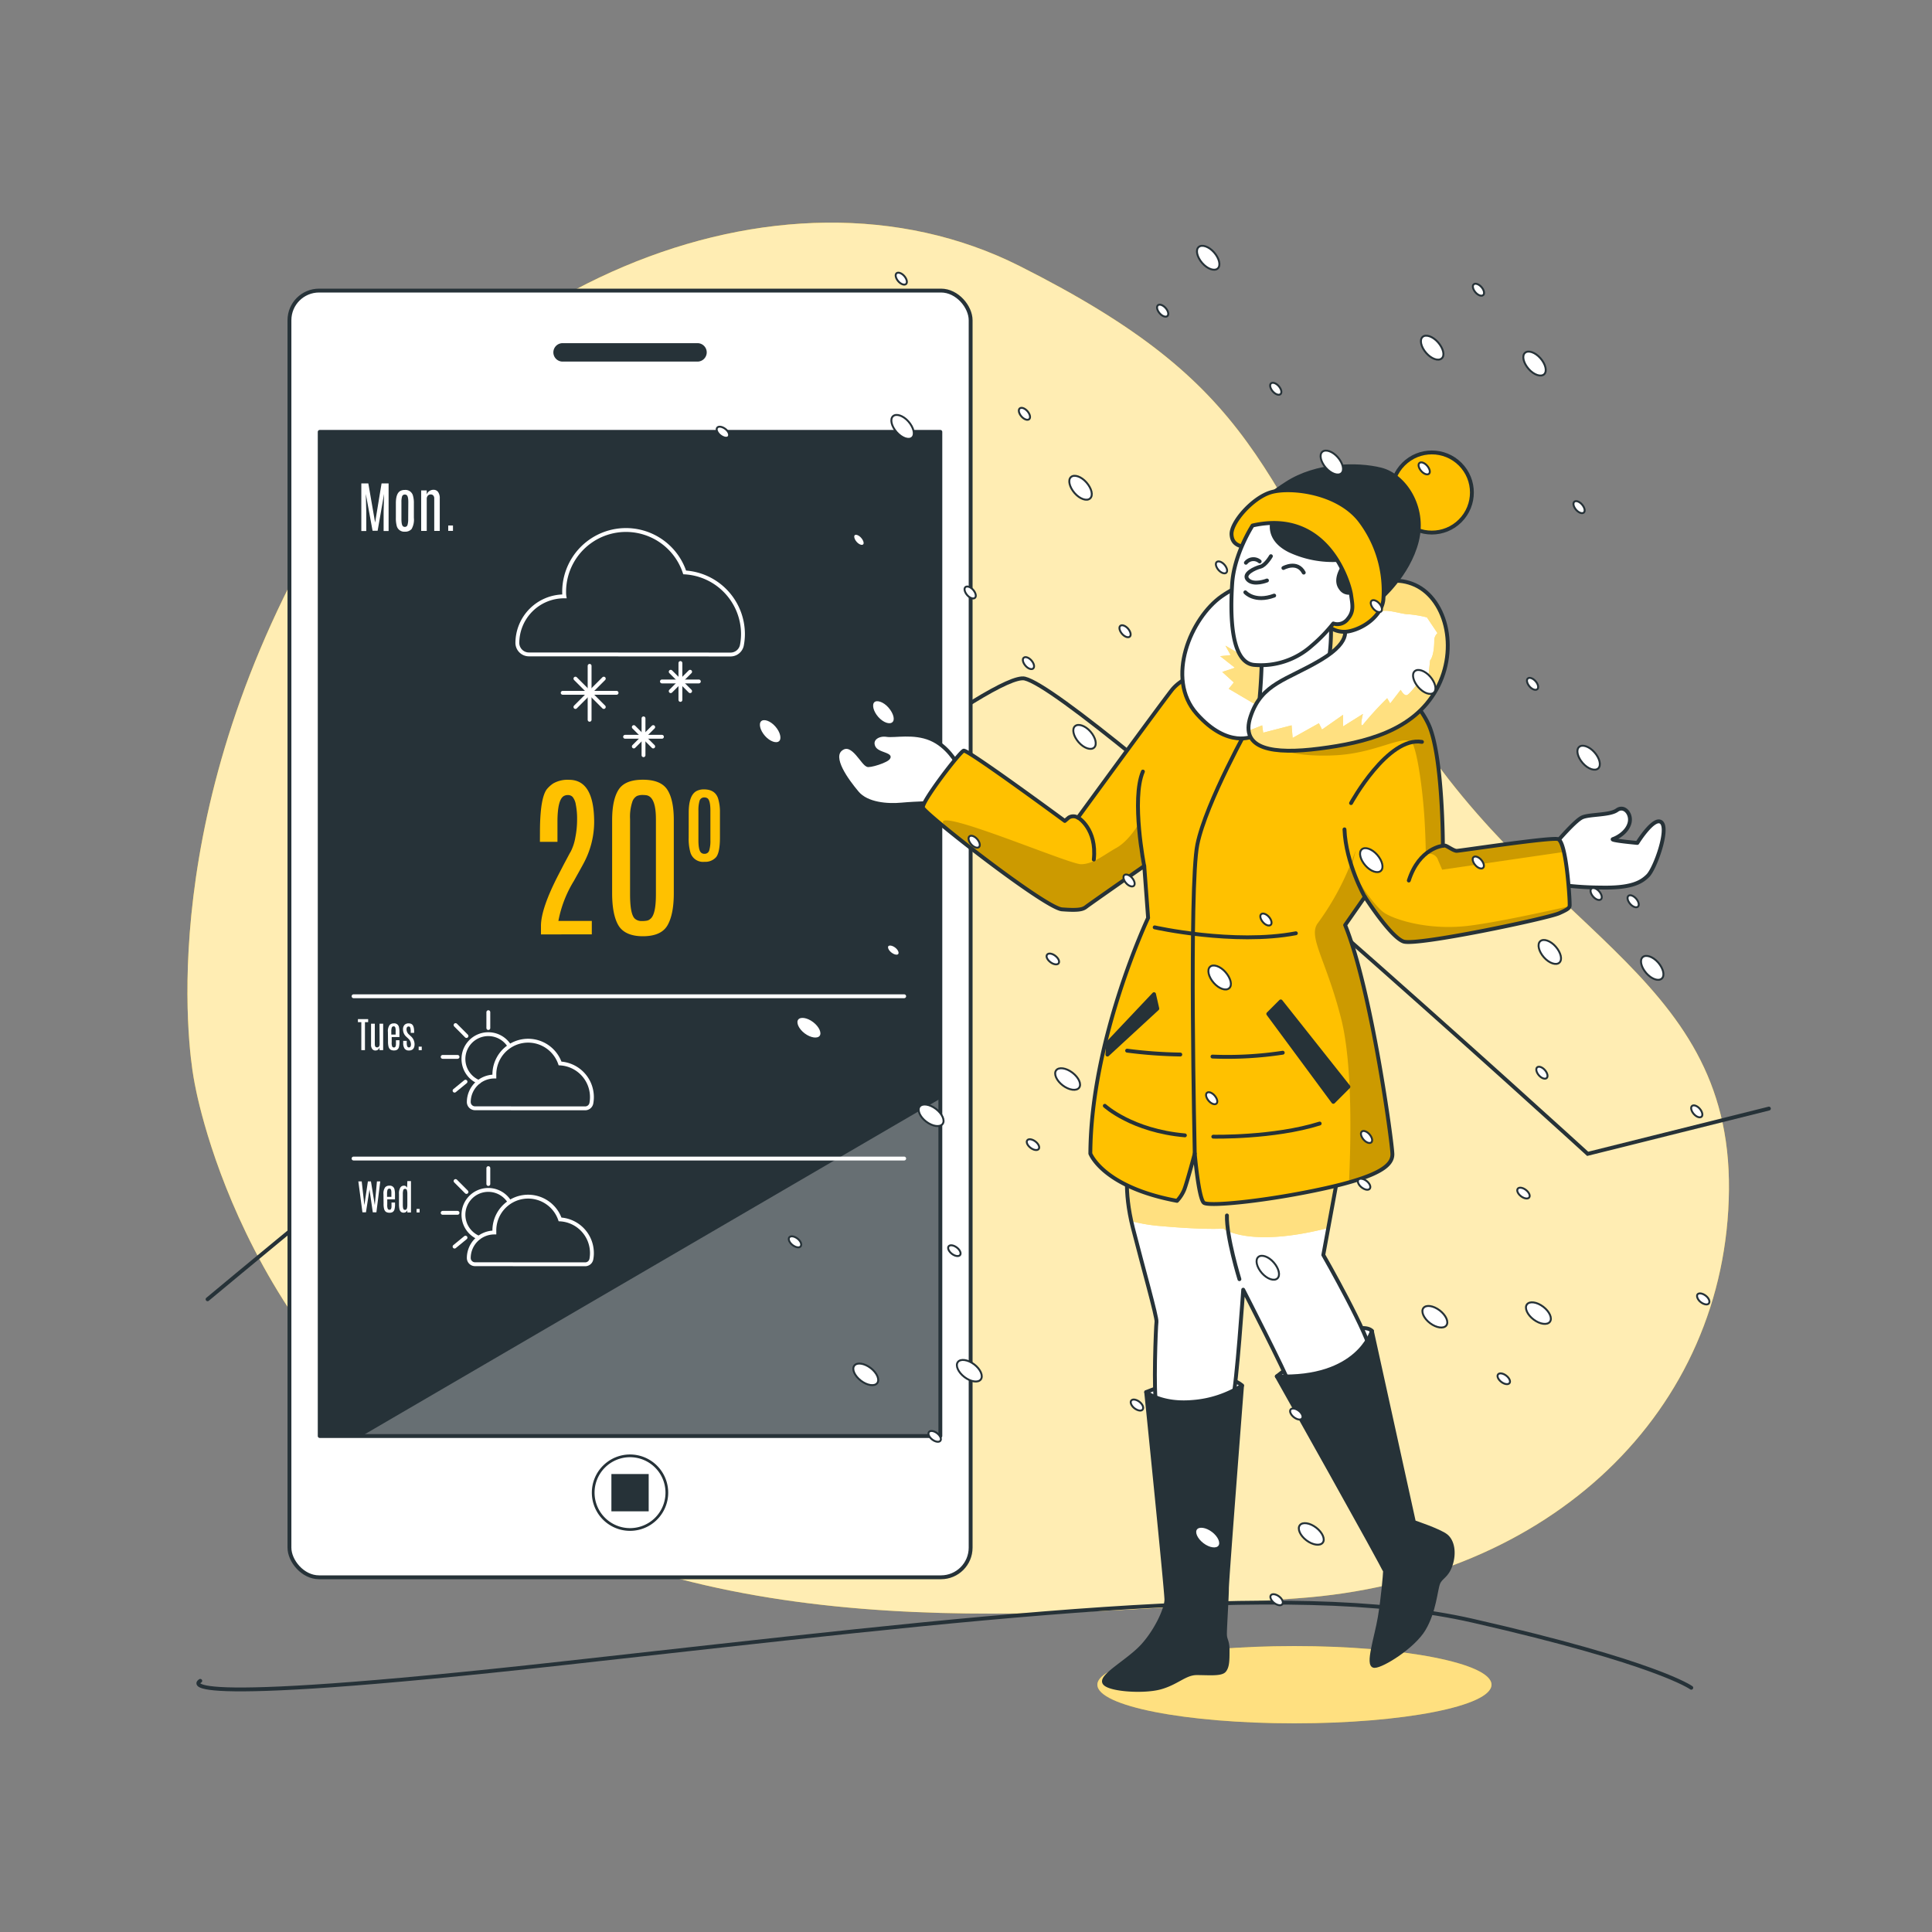 <svg xmlns="http://www.w3.org/2000/svg" xmlns:xlink="http://www.w3.org/1999/xlink" viewBox="0 0 500 500"><rect x="0" y="0" width="500" height="500" fill="#808080" stroke="none"/><defs><clipPath id="freepik--clip-path--inject-18"><rect x="82.74" y="111.77" width="160.62" height="259.87" style="fill:#263238;stroke:#263238;stroke-linecap:round;stroke-linejoin:round"></rect></clipPath><clipPath id="freepik--clip-path-2--inject-18"><path d="M292,301.65s-1.36,6.11,1.19,16.14,6.28,23.11,6.11,24.3-.85,18.36,0,21.76,5.61,4.75,11.22,4.24,7.48-2.38,8.5-5.94,2.72-28.38,2.72-28.38,11,21.41,12.23,25,8.33,5.61,13.77,4.42,7.3-8.16,7.14-12.58-12.41-25.83-12.41-25.83l4.25-23.11-36-18.53Z" style="fill:#fff;stroke:#263238;stroke-linecap:round;stroke-linejoin:round"></path></clipPath><clipPath id="freepik--clip-path-3--inject-18"><path d="M312.94,173.34s-6.63,1.36-9.69,5.27-24.3,33-24.3,33a2.18,2.18,0,0,0-2.38,0l-1,.85s-25.15-18.53-26.17-18.19S238.5,207.5,238.84,209s31.61,26,36,26.34,5.44,0,6.29-.68,15-10.54,15-10.54l1,13.43s-14.78,31.27-14.95,61c0,0,3.23,8.66,22.43,12.23a9.57,9.57,0,0,0,1.87-2.89c.68-1.69,2.72-9.34,2.72-9.34s1,11.72,2.38,12.74,16.65-.51,31.27-3.74,17.5-6.11,17.5-8.83-5.43-42.66-12.23-59.31l5.1-7.31s6.62,10.37,10,11.56,37.22-5.95,40.28-7.31,2.72-1.53,2.72-2.72-.85-16-3.06-16.48-25.32,3.05-26.17,3.05-2.55-1.36-3.06-1.36h-.51s0-23.45-3.74-31.43-12.07-13.09-22.77-15.81S312.94,173.34,312.94,173.34Z" style="fill:#FFC100;stroke:#263238;stroke-linecap:round;stroke-linejoin:round"></path></clipPath><clipPath id="freepik--clip-path-4--inject-18"><path d="M324.33,190.5s-6.46,3.4-14.62-5.77-1.53-24.81,6.46-30.42,21.41-7.65,29.57-6.46,11.72,8.5,11.21,20.22-10.19,12.24-20.05,14.79S324.33,190.5,324.33,190.5Z" style="fill:#fff;stroke:#263238;stroke-linecap:round;stroke-linejoin:round"></path></clipPath><clipPath id="freepik--clip-path-5--inject-18"><path d="M347.61,162.12s3.06,3.4-5.78,8.67-15.3,6-18.18,14.62,5.94,9.85,17.84,8.32,24.3-4.58,30.25-15.29,2.38-24.13-6.29-27.36S350.5,155.33,347.61,162.12Z" style="fill:#fff;stroke:#263238;stroke-linecap:round;stroke-linejoin:round"></path></clipPath></defs><g id="freepik--background-simple--inject-18"><path d="M50.23,279.56s11,69.58,74.91,108.08,144.86,30.64,210.6,26S446.91,365,447.45,307.93s-51.31-66.56-86.3-126.55S325.94,100.1,263.86,68.84s-148.52,5.26-187,78.95S50.23,279.56,50.23,279.56Z" style="fill:#FFC100"></path><path d="M50.23,279.56s11,69.58,74.91,108.08,144.86,30.64,210.6,26S446.91,365,447.45,307.93s-51.31-66.56-86.3-126.55S325.94,100.1,263.86,68.84s-148.52,5.26-187,78.95S50.23,279.56,50.23,279.56Z" style="fill:#fff;opacity:0.7"></path></g><g id="freepik--Floor--inject-18"><path d="M51.83,435s-13.07,7.31,94.07-4.57,187.27-21.92,235.18-11,56.62,17.36,56.62,17.36" style="fill:none;stroke:#263238;stroke-linecap:round;stroke-miterlimit:10"></path></g><g id="freepik--Mountain--inject-18"><path d="M53.72,336.25s196.75-164.14,211.5-160.64,145.67,123,145.67,123l46.9-11.71" style="fill:none;stroke:#263238;stroke-linecap:round;stroke-miterlimit:10"></path></g><g id="freepik--Device--inject-18"><rect x="74.91" y="75.2" width="176.29" height="333" rx="7.67" style="fill:#fff;stroke:#263238;stroke-linecap:round;stroke-linejoin:round"></rect><rect x="82.74" y="111.77" width="160.62" height="259.87" style="fill:#263238"></rect><g style="clip-path:url(#freepik--clip-path--inject-18)"><polygon points="243.37 284.32 93.63 371.63 243.37 371.63 243.37 284.32" style="fill:#fff;opacity:0.3"></polygon></g><rect x="82.74" y="111.77" width="160.62" height="259.87" style="fill:none;stroke:#263238;stroke-linecap:round;stroke-linejoin:round"></rect><path d="M180.52,93.58H145.59a2.39,2.39,0,0,1-2.38-2.38h0a2.39,2.39,0,0,1,2.38-2.39h34.93a2.39,2.39,0,0,1,2.38,2.39h0A2.39,2.39,0,0,1,180.52,93.58Z" style="fill:#263238"></path><path d="M172.58,386.31a9.53,9.53,0,1,0-9.53,9.52A9.53,9.53,0,0,0,172.58,386.31Z" style="fill:#fff;stroke:#263238;stroke-linecap:round;stroke-miterlimit:10;stroke-width:0.704px"></path><rect x="158.23" y="381.48" width="9.65" height="9.65" style="fill:#263238"></rect><path d="M189,169.39a3,3,0,0,0,3-2.4,15.65,15.65,0,0,0,.28-2.93,16,16,0,0,0-15.09-15.92A16,16,0,0,0,146,153.05c0,.44,0,.86.07,1.29H146a12.11,12.11,0,0,0-12.11,12.11v0a3,3,0,0,0,3,2.91Z" style="fill:none;stroke:#fff;stroke-linecap:round;stroke-miterlimit:10"></path><line x1="152.59" y1="172.32" x2="152.59" y2="186.28" style="fill:none;stroke:#fff;stroke-linecap:round;stroke-miterlimit:10"></line><line x1="159.57" y1="179.3" x2="145.62" y2="179.3" style="fill:none;stroke:#fff;stroke-linecap:round;stroke-miterlimit:10"></line><line x1="156.26" y1="175.63" x2="148.92" y2="182.97" style="fill:none;stroke:#fff;stroke-linecap:round;stroke-miterlimit:10"></line><line x1="156.26" y1="182.97" x2="148.92" y2="175.63" style="fill:none;stroke:#fff;stroke-linecap:round;stroke-miterlimit:10"></line><line x1="166.54" y1="185.91" x2="166.54" y2="195.45" style="fill:none;stroke:#fff;stroke-linecap:round;stroke-miterlimit:10"></line><line x1="171.31" y1="190.68" x2="161.77" y2="190.68" style="fill:none;stroke:#fff;stroke-linecap:round;stroke-miterlimit:10"></line><line x1="169.05" y1="188.17" x2="164.03" y2="193.19" style="fill:none;stroke:#fff;stroke-linecap:round;stroke-miterlimit:10"></line><line x1="169.05" y1="193.19" x2="164.03" y2="188.17" style="fill:none;stroke:#fff;stroke-linecap:round;stroke-miterlimit:10"></line><line x1="176.09" y1="171.59" x2="176.09" y2="181.14" style="fill:none;stroke:#fff;stroke-linecap:round;stroke-miterlimit:10"></line><line x1="180.86" y1="176.36" x2="171.31" y2="176.36" style="fill:none;stroke:#fff;stroke-linecap:round;stroke-miterlimit:10"></line><line x1="178.6" y1="173.85" x2="173.58" y2="178.87" style="fill:none;stroke:#fff;stroke-linecap:round;stroke-miterlimit:10"></line><line x1="178.6" y1="178.87" x2="173.58" y2="173.85" style="fill:none;stroke:#fff;stroke-linecap:round;stroke-miterlimit:10"></line><path d="M139.74,215.45q0-9.25,1.94-11.39a7.73,7.73,0,0,1,1.5-1.31,7.53,7.53,0,0,1,4.09-.94q6.49,0,6.5,10.95A22.75,22.75,0,0,1,151,223.5c-.82,1.53-1.66,3-2.49,4.5a30.53,30.53,0,0,0-4,10.34h8.65v3.48H140v-2.2q0-4.47,4.5-13.19l1.46-2.82c1-1.85,1.54-2.92,1.73-3.19a12.84,12.84,0,0,0,1.2-3.66,23.38,23.38,0,0,0,.46-4.66,18.52,18.52,0,0,0-.33-3.86,4.22,4.22,0,0,0-.83-2,1.65,1.65,0,0,0-1.18-.48,2.09,2.09,0,0,0-1.12.27c-1.08.65-1.62,2.89-1.62,6.69v5.15h-4.54Z" style="fill:#FFC100"></path><path d="M158.42,212.24c0-3.51.56-6.13,1.66-7.86s3.2-2.59,6.29-2.59,5.21.86,6.33,2.58,1.68,4.35,1.68,7.87v18.91q0,5.46-1.62,8.3t-6.37,2.85c-3.15,0-5.27-1-6.35-2.83s-1.62-4.65-1.62-8.32Zm11.33-.25c0-3.83-.81-5.89-2.45-6.18a7.26,7.26,0,0,0-1.1-.07,3.61,3.61,0,0,0-1.38.27,2.72,2.72,0,0,0-1.21,1.6,12.3,12.3,0,0,0-.55,4.36v19.47c0,3.57.44,5.69,1.32,6.38a2.52,2.52,0,0,0,1.63.54,7.07,7.07,0,0,0,1.36-.09,1.78,1.78,0,0,0,.92-.45c1-.75,1.46-2.88,1.46-6.4V212Z" style="fill:#FFC100"></path><path d="M178.24,210.29q0-4.46,2-5.56a4.07,4.07,0,0,1,1.93-.44q2.86,0,3.66,2.31a11.94,11.94,0,0,1,.49,3.69v6.48q0,3.85-1,5.07a3.75,3.75,0,0,1-3,1.2,3.41,3.41,0,0,1-3.65-2.44,13,13,0,0,1-.44-3.83Zm5.61-.5c0-1.74-.25-2.8-.74-3.18a1.33,1.33,0,0,0-.8-.23,1.21,1.21,0,0,0-1.27.89,8.64,8.64,0,0,0-.29,2.52v7.67c0,1.8.25,2.89.76,3.26a1.16,1.16,0,0,0,.75.24h.05a1.2,1.2,0,0,0,1.25-.91,8.74,8.74,0,0,0,.29-2.59Z" style="fill:#FFC100"></path><line x1="91.5" y1="257.83" x2="234" y2="257.83" style="fill:none;stroke:#fff;stroke-linecap:round;stroke-miterlimit:10"></line><line x1="91.5" y1="299.83" x2="234" y2="299.83" style="fill:none;stroke:#fff;stroke-linecap:round;stroke-miterlimit:10"></line><path d="M98.75,125.1h1.82v12.33H99.28v-5l.12-4.61-1.67,9.54H96.42l-1.75-9.54.12,4.61v5H93.51V125.1h1.81l1.76,10.14Z" style="fill:#fff"></path><path d="M102.45,130.23q0-2.55,1.17-3.18a2.33,2.33,0,0,1,1.11-.25,2,2,0,0,1,2.1,1.32,6.61,6.61,0,0,1,.28,2.11V134a4.87,4.87,0,0,1-.59,2.91,2.17,2.17,0,0,1-1.73.69,2,2,0,0,1-2.09-1.4,7.55,7.55,0,0,1-.25-2.2Zm3.22-.28c0-1-.14-1.61-.43-1.82a.73.73,0,0,0-.45-.14.7.7,0,0,0-.74.51,5,5,0,0,0-.16,1.45v4.4c0,1,.14,1.66.43,1.87a.72.72,0,0,0,.44.14h0a.69.69,0,0,0,.71-.53,5.08,5.08,0,0,0,.17-1.48Z" style="fill:#fff"></path><path d="M110.44,128a1.65,1.65,0,0,1,.62-.87,1.82,1.82,0,0,1,1.17-.37,1.4,1.4,0,0,1,1.15.57,2.75,2.75,0,0,1,.43,1.69v8.38h-1.43v-8.37a1.11,1.11,0,0,0-.25-.8.87.87,0,0,0-.68-.27,1,1,0,0,0-.72.3,1.29,1.29,0,0,0-.29.91v8.23H109V126.92h1.43Z" style="fill:#fff"></path><path d="M116,136h1.23v1.39H116Z" style="fill:#fff"></path><path d="M92.63,263.75h2.65v.78h-.83v7.25h-.94v-7.25h-.88Z" style="fill:#fff"></path><path d="M98.22,264.93h.94v6.85h-.94v-.7a1.25,1.25,0,0,1-.38.57,1.14,1.14,0,0,1-.72.22,1,1,0,0,1-.77-.37,1.75,1.75,0,0,1-.32-1.15v-5.42H97v5.32c0,.54.19.81.58.81a.59.59,0,0,0,.5-.23,1,1,0,0,0,.17-.6Z" style="fill:#fff"></path><path d="M100.39,267.06a2.7,2.7,0,0,1,.46-1.81,1.43,1.43,0,0,1,1.08-.4,1.21,1.21,0,0,1,1.3.89,5.45,5.45,0,0,1,.14,1.36v1.29h-2v1.36a2.52,2.52,0,0,0,.14,1.11.48.48,0,0,0,.45.22.39.39,0,0,0,.4-.26,1.42,1.42,0,0,0,.11-.55c0-.2,0-.37,0-.51v-.55h.91v.3a5.28,5.28,0,0,1-.15,1.52,1.18,1.18,0,0,1-.46.64,1.54,1.54,0,0,1-.77.19,1.91,1.91,0,0,1-.74-.12,1,1,0,0,1-.43-.31,1.57,1.57,0,0,1-.29-.61,5.41,5.41,0,0,1-.12-1.35Zm2-.18a3.5,3.5,0,0,0-.06-.88.9.9,0,0,0-.13-.26.34.34,0,0,0-.3-.12.49.49,0,0,0-.52.35,3.31,3.31,0,0,0-.11.94v.84h1.12Z" style="fill:#fff"></path><path d="M107.29,270.21c0,1.1-.49,1.66-1.46,1.66a1.34,1.34,0,0,1-1.11-.47,2.5,2.5,0,0,1-.37-1.51v-.52h.91v.51c0,.79.18,1.19.54,1.19a.45.45,0,0,0,.42-.19,1.23,1.23,0,0,0,.13-.67,2,2,0,0,0-.68-1.41,3,3,0,0,0-.24-.23l-.24-.23a2.53,2.53,0,0,1-.89-1.88,1.67,1.67,0,0,1,.38-1.21,1.43,1.43,0,0,1,1.09-.4,1.41,1.41,0,0,1,.78.2c.42.27.63.92.63,1.94v.32h-.89v-.47a2.46,2.46,0,0,0-.12-.89.4.4,0,0,0-.4-.3.5.5,0,0,0-.42.18,1,1,0,0,0-.14.6,1.83,1.83,0,0,0,.62,1.29l.5.46A2.78,2.78,0,0,1,107.29,270.21Z" style="fill:#fff"></path><path d="M108.35,270.87h.8v.91h-.8Z" style="fill:#fff"></path><path d="M97.55,305.75h.86l-1,8h-.93l-.86-5.93-.91,5.93h-.91l-1.06-8h.87l.69,6.15.91-6.15H96L97,311.9Z" style="fill:#fff"></path><path d="M99.24,309.06a2.7,2.7,0,0,1,.46-1.81,1.43,1.43,0,0,1,1.08-.4,1.21,1.21,0,0,1,1.3.89,5.45,5.45,0,0,1,.14,1.36v1.29h-2v1.36a2.52,2.52,0,0,0,.14,1.11.48.48,0,0,0,.45.22.39.39,0,0,0,.4-.26,1.42,1.42,0,0,0,.11-.55c0-.2,0-.37,0-.51v-.55h.91v.3a5.28,5.28,0,0,1-.15,1.52,1.18,1.18,0,0,1-.46.64,1.54,1.54,0,0,1-.77.19,1.91,1.91,0,0,1-.74-.12,1,1,0,0,1-.43-.31,1.57,1.57,0,0,1-.29-.61,5.41,5.41,0,0,1-.12-1.35Zm2.05-.18a3.5,3.5,0,0,0-.06-.88.9.9,0,0,0-.13-.26.34.34,0,0,0-.3-.12.49.49,0,0,0-.52.35,3.31,3.31,0,0,0-.11.94v.84h1.12Z" style="fill:#fff"></path><path d="M105.42,305.66h.94v8.12h-.94v-.58a1,1,0,0,1-1,.64c-.62,0-1-.42-1.1-1.25a7.15,7.15,0,0,1-.06-1V309a2.89,2.89,0,0,1,.4-1.75,1.13,1.13,0,0,1,.91-.4.82.82,0,0,1,.47.15,1,1,0,0,1,.33.39Zm0,3.33a3.22,3.22,0,0,0-.12-1,.45.45,0,0,0-.46-.31.46.46,0,0,0-.47.31,3.36,3.36,0,0,0-.12,1.06v2.76c0,.67.09,1.08.27,1.22a.46.46,0,0,0,.31.08.47.47,0,0,0,.32-.1c.18-.16.27-.57.27-1.24Z" style="fill:#fff"></path><path d="M107.81,312.87h.79v.91h-.79Z" style="fill:#fff"></path><path d="M151.43,286.84a1.63,1.63,0,0,0,1.61-1.31,8.43,8.43,0,0,0,.15-1.6,8.72,8.72,0,0,0-8.25-8.71,8.74,8.74,0,0,0-17,2.69c0,.23,0,.47,0,.7h0a6.63,6.63,0,0,0-6.62,6.62v0a1.62,1.62,0,0,0,1.64,1.59Z" style="fill:none;stroke:#fff;stroke-linecap:round;stroke-miterlimit:10"></path><path d="M123.88,280a6.43,6.43,0,1,1,7.92-9.37" style="fill:none;stroke:#fff;stroke-linecap:round;stroke-miterlimit:10"></path><line x1="126.38" y1="261.95" x2="126.38" y2="266.06" style="fill:none;stroke:#fff;stroke-linecap:round;stroke-miterlimit:10"></line><line x1="114.56" y1="273.52" x2="118.41" y2="273.52" style="fill:none;stroke:#fff;stroke-linecap:round;stroke-miterlimit:10"></line><line x1="120.47" y1="279.94" x2="117.64" y2="282.26" style="fill:none;stroke:#fff;stroke-linecap:round;stroke-miterlimit:10"></line><line x1="117.9" y1="265.29" x2="120.72" y2="268.12" style="fill:none;stroke:#fff;stroke-linecap:round;stroke-miterlimit:10"></line><path d="M151.43,327.2a1.63,1.63,0,0,0,1.61-1.31,8.43,8.43,0,0,0,.15-1.6,8.72,8.72,0,0,0-8.25-8.71,8.74,8.74,0,0,0-17,2.69c0,.23,0,.47,0,.7h0a6.62,6.62,0,0,0-6.62,6.62v0a1.62,1.62,0,0,0,1.64,1.59Z" style="fill:none;stroke:#fff;stroke-linecap:round;stroke-miterlimit:10"></path><path d="M123.88,320.31a6.43,6.43,0,1,1,7.92-9.37" style="fill:none;stroke:#fff;stroke-linecap:round;stroke-miterlimit:10"></path><line x1="126.38" y1="302.31" x2="126.38" y2="306.42" style="fill:none;stroke:#fff;stroke-linecap:round;stroke-miterlimit:10"></line><line x1="114.56" y1="313.88" x2="118.41" y2="313.88" style="fill:none;stroke:#fff;stroke-linecap:round;stroke-miterlimit:10"></line><line x1="120.47" y1="320.3" x2="117.64" y2="322.62" style="fill:none;stroke:#fff;stroke-linecap:round;stroke-miterlimit:10"></line><line x1="117.9" y1="305.65" x2="120.72" y2="308.48" style="fill:none;stroke:#fff;stroke-linecap:round;stroke-miterlimit:10"></line></g><g id="freepik--Character--inject-18"><ellipse cx="335" cy="436" rx="51" ry="10" style="fill:#FFC100"></ellipse><ellipse cx="335" cy="436" rx="51" ry="10" style="fill:#fff;opacity:0.5"></ellipse><path d="M296.63,360.28a52.1,52.1,0,0,1,13.93-3.57c8.33-1,10.88,1.87,10.88,1.87S308.69,372,296.63,360.28Z" style="fill:#fff;stroke:#263238;stroke-linecap:round;stroke-linejoin:round"></path><path d="M330.44,356.2s8.67-7,15.81-10.54,8.83-1.19,8.83-1.19,0,4.59-5.09,10-9.69,4.76-13.09,4.42A14.53,14.53,0,0,1,330.44,356.2Z" style="fill:#fff;stroke:#263238;stroke-linecap:round;stroke-linejoin:round"></path><path d="M292,301.65s-1.36,6.11,1.19,16.14,6.28,23.11,6.11,24.3-.85,18.36,0,21.76,5.61,4.75,11.22,4.24,7.48-2.38,8.5-5.94,2.72-28.38,2.72-28.38,11,21.41,12.23,25,8.33,5.61,13.77,4.42,7.3-8.16,7.14-12.58-12.41-25.83-12.41-25.83l4.25-23.11-36-18.53Z" style="fill:#fff"></path><g style="clip-path:url(#freepik--clip-path-2--inject-18)"><path d="M343.79,317.78l3-16.13-36-18.53L292,301.65s-1.2,5.4.77,14.38a43.45,43.45,0,0,0,7.84,1.29c11.22,1,16,.64,16,.64S323.22,323.07,343.79,317.78Z" style="fill:#FFC100"></path><path d="M343.79,317.78l3-16.13-36-18.53L292,301.65s-1.2,5.4.77,14.38a43.45,43.45,0,0,0,7.84,1.29c11.22,1,16,.64,16,.64S323.22,323.07,343.79,317.78Z" style="fill:#fff;opacity:0.5"></path></g><path d="M292,301.65s-1.36,6.11,1.19,16.14,6.28,23.11,6.11,24.3-.85,18.36,0,21.76,5.61,4.75,11.22,4.24,7.48-2.38,8.5-5.94,2.72-28.38,2.72-28.38,11,21.41,12.23,25,8.33,5.61,13.77,4.42,7.3-8.16,7.14-12.58-12.41-25.83-12.41-25.83l4.25-23.11-36-18.53Z" style="fill:none;stroke:#263238;stroke-linecap:round;stroke-linejoin:round"></path><path d="M320.76,331.05s-3.4-11.05-3.23-16.49" style="fill:#fff;stroke:#263238;stroke-linecap:round;stroke-linejoin:round"></path><path d="M296.63,360.28s3.9,3.23,11.89,2.55a27.65,27.65,0,0,0,12.92-4.25s-3.91,50.3-3.91,52.51-.51,10-.51,11.73.68,1.69.68,4.24,0,4.25-.85,5.27-4.08.68-7.14.68-5.1,2.55-9.52,3.74-13.76.51-14.44-1.36,6.46-5.61,10-9.52,6.11-9.51,6.11-11.89S296.63,360.28,296.63,360.28Z" style="fill:#263238;stroke:#263238;stroke-linecap:round;stroke-linejoin:round"></path><path d="M330.44,356.2s28,49.79,28,50.47-.51,6.8-1.36,11.9-3.39,12.57-1.36,12.57,10-4.93,12.75-9.51,3.06-10.2,3.74-11.9,2.21-1.7,3.23-4.76.51-6.12-1.19-7.48-8.33-3.57-8.33-3.57l-10.88-49.45S351.52,357.05,330.44,356.2Z" style="fill:#263238;stroke:#263238;stroke-linecap:round;stroke-linejoin:round"></path><circle cx="370.55" cy="127.46" r="10.37" transform="translate(18.41 299.35) rotate(-45)" style="fill:#FFC100;stroke:#263238;stroke-linecap:round;stroke-linejoin:round"></circle><path d="M402.84,218s4.76-5.61,6.63-6.46,7.13-.51,9-1.87,3.91,1,3.23,3.4-3.23,3.74-4.25,4.08,6.29,1,6.29,1,4.42-7.14,6.29-5.27-1.7,11.89-3.57,13.76-4.59,3.23-12.24,3.06a81.44,81.44,0,0,1-11.38-.85Z" style="fill:#fff;stroke:#263238;stroke-linecap:round;stroke-linejoin:round"></path><path d="M248,198c-.51-.68-2.72-4.93-7.14-6.8s-9.34-.68-11.38-1-4.08.85-3.57,2.72,2.72,2,3.91,2.72-3.74,2.38-5.1,2.38-3.91-6.46-7-4.25,1.53,8.33,4.08,11.39,8,3.4,11.56,3.06,10.7-.51,10.7-.51Z" style="fill:#fff;stroke:#263238;stroke-linecap:round;stroke-linejoin:round"></path><path d="M312.94,173.34s-6.63,1.36-9.69,5.27-24.3,33-24.3,33a2.18,2.18,0,0,0-2.38,0l-1,.85s-25.15-18.53-26.17-18.19S238.5,207.5,238.84,209s31.61,26,36,26.34,5.44,0,6.29-.68,15-10.54,15-10.54l1,13.43s-14.78,31.27-14.95,61c0,0,3.23,8.66,22.43,12.23a9.57,9.57,0,0,0,1.87-2.89c.68-1.69,2.72-9.34,2.72-9.34s1,11.72,2.38,12.74,16.65-.51,31.27-3.74,17.5-6.11,17.5-8.83-5.43-42.66-12.23-59.31l5.1-7.31s6.62,10.37,10,11.56,37.22-5.95,40.28-7.31,2.72-1.53,2.72-2.72-.85-16-3.06-16.48-25.32,3.05-26.17,3.05-2.55-1.36-3.06-1.36h-.51s0-23.45-3.74-31.43-12.07-13.09-22.77-15.81S312.94,173.34,312.94,173.34Z" style="fill:#FFC100"></path><g style="clip-path:url(#freepik--clip-path-3--inject-18)"><g style="opacity:0.2"><path d="M294.92,219.78l-.36-6.35s-2.47,4.24-5.64,6-6,4.23-9.17,4.23S242,208.85,244.12,213.08,264.93,235,272.69,236a25.26,25.26,0,0,0,13.06-1.41L296,226.48Z"></path><path d="M406.23,234.52c-7,1.57-18.54,4.08-25.6,5-10.58,1.41-19.4-1.42-22.22-3.18s-8.47-10.23-8.47-12,2.12-7.41,0-1.77a69.55,69.55,0,0,1-8.81,16.23c-2.83,3.53,2.11,9.52,6,25,3.07,12.28,2.39,33.36,2,42.17,9.23-2.61,11.26-5,11.26-7.28,0-2.72-5.43-42.66-12.23-59.31l5.1-7.31s6.62,10.37,10,11.56,37.22-5.95,40.28-7.31C405.66,235.44,406.14,235.07,406.23,234.52Z"></path><path d="M346.06,195.44c11.29-.7,18.35-6.35,19.76-2.47s2.47,13.05,2.82,18.7.35,9.52.35,9.52a2.27,2.27,0,0,1,3.18,1.41l1.06,2.47,31.52-4.59c-.42-1.83-.94-3.15-1.57-3.29-2.21-.51-25.32,3.05-26.17,3.05s-2.55-1.36-3.06-1.36h-.51s0-23.45-3.74-31.43-12.07-13.09-22.77-15.81a25.63,25.63,0,0,0-2.6-.49,33.63,33.63,0,0,0-15.2,22.18S334.78,196.15,346.06,195.44Z"></path></g></g><path d="M312.94,173.34s-6.63,1.36-9.69,5.27-24.3,33-24.3,33a2.18,2.18,0,0,0-2.38,0l-1,.85s-25.15-18.53-26.17-18.19S238.5,207.5,238.84,209s31.61,26,36,26.34,5.44,0,6.29-.68,15-10.54,15-10.54l1,13.43s-14.78,31.27-14.95,61c0,0,3.23,8.66,22.43,12.23a9.57,9.57,0,0,0,1.87-2.89c.68-1.69,2.72-9.34,2.72-9.34s1,11.72,2.38,12.74,16.65-.51,31.27-3.74,17.5-6.11,17.5-8.83-5.43-42.66-12.23-59.31l5.1-7.31s6.62,10.37,10,11.56,37.22-5.95,40.28-7.31,2.72-1.53,2.72-2.72-.85-16-3.06-16.48-25.32,3.05-26.17,3.05-2.55-1.36-3.06-1.36h-.51s0-23.45-3.74-31.43-12.07-13.09-22.77-15.81S312.94,173.34,312.94,173.34Z" style="fill:none;stroke:#263238;stroke-linecap:round;stroke-linejoin:round"></path><path d="M323.65,187.11s-11.56,20.56-13.77,31.44-.68,80-.68,80" style="fill:none;stroke:#263238;stroke-linecap:round;stroke-linejoin:round"></path><path d="M296.12,224.15s-3.4-17.33-.34-24.47" style="fill:none;stroke:#263238;stroke-linecap:round;stroke-linejoin:round"></path><path d="M298.83,240s20.4,4.59,36.54,1.53" style="fill:none;stroke:#263238;stroke-linecap:round;stroke-linejoin:round"></path><path d="M353.22,232.14s-4.93-8.67-5.27-17.5" style="fill:none;stroke:#263238;stroke-linecap:round;stroke-linejoin:round"></path><path d="M349.65,207.84S359.16,190.5,368,192" style="fill:none;stroke:#263238;stroke-linecap:round;stroke-linejoin:round"></path><path d="M373.44,218.88s-6.12.51-8.84,9" style="fill:none;stroke:#263238;stroke-linecap:round;stroke-linejoin:round"></path><path d="M279,211.58s4.93,2.89,4.08,10.87" style="fill:none;stroke:#263238;stroke-linecap:round;stroke-linejoin:round"></path><polygon points="298.66 257.29 286.77 269.87 286.6 272.93 299.51 261.03 298.66 257.29" style="fill:#263238;stroke:#263238;stroke-linecap:round;stroke-linejoin:round"></polygon><polygon points="331.46 259.16 328.23 262.39 345.06 285.16 348.97 281.25 331.46 259.16" style="fill:#263238;stroke:#263238;stroke-linecap:round;stroke-linejoin:round"></polygon><path d="M291.7,271.91a120.72,120.72,0,0,0,13.76,1" style="fill:none;stroke:#263238;stroke-linecap:round;stroke-linejoin:round"></path><path d="M313.79,273.44a95.65,95.65,0,0,0,18.18-1" style="fill:none;stroke:#263238;stroke-linecap:round;stroke-linejoin:round"></path><path d="M285.92,286.18s7,6.46,20.73,7.65" style="fill:none;stroke:#263238;stroke-linecap:round;stroke-linejoin:round"></path><path d="M314,294.17s15.63.34,27.53-3.4" style="fill:none;stroke:#263238;stroke-linecap:round;stroke-linejoin:round"></path><path d="M324.33,190.5s-6.46,3.4-14.62-5.77-1.53-24.81,6.46-30.42,21.41-7.65,29.57-6.46,11.72,8.5,11.21,20.22-10.19,12.24-20.05,14.79S324.33,190.5,324.33,190.5Z" style="fill:#fff"></path><g style="clip-path:url(#freepik--clip-path-4--inject-18)"><path d="M319,163.31,320.4,169l-3.26-1.9,1.36,2.44-2.72.27,3.81,3-3.27,1.09,3,2.72L318,178.26l6,3.53L328,184s20.66-7.34,22.83-8.7,6.52-10.87,5.71-13.59-6.8-7.07-10.33-8.15S325.84,147.55,319,163.31Z" style="fill:#FFC100"></path><path d="M319,163.31,320.4,169l-3.26-1.9,1.36,2.44-2.72.27,3.81,3-3.27,1.09,3,2.72L318,178.26l6,3.53L328,184s20.66-7.34,22.83-8.7,6.52-10.87,5.71-13.59-6.8-7.07-10.33-8.15S325.84,147.55,319,163.31Z" style="fill:#fff;opacity:0.5"></path></g><path d="M324.33,190.5s-6.46,3.4-14.62-5.77-1.53-24.81,6.46-30.42,21.41-7.65,29.57-6.46,11.72,8.5,11.21,20.22-10.19,12.24-20.05,14.79S324.33,190.5,324.33,190.5Z" style="fill:none;stroke:#263238;stroke-linecap:round;stroke-linejoin:round"></path><path d="M326.53,170.62s0,3.91-.51,9.69a32.59,32.59,0,0,1-1.86,9s13.93-8,17.5-12.58,2.72-16.82,2.72-16.82a77.17,77.17,0,0,1-9.86,6.28Z" style="fill:#fff;stroke:#263238;stroke-linecap:round;stroke-linejoin:round"></path><path d="M347.61,162.12s3.06,3.4-5.78,8.67-15.3,6-18.18,14.62,5.94,9.85,17.84,8.32,24.3-4.58,30.25-15.29,2.38-24.13-6.29-27.36S350.5,155.33,347.61,162.12Z" style="fill:#fff"></path><g style="clip-path:url(#freepik--clip-path-5--inject-18)"><path d="M365.45,151.08c-4.69-1.75-8.68-.36-11.82,2.37-1.47,1.69-2.83,3.33-4,4.73a27,27,0,0,0-1.81,3.38,38.66,38.66,0,0,1,4.88-2.05c1.91-.55,3.26-.55,4.7-1.26s5.36.71,7,.71a28.66,28.66,0,0,1,4.89.82l2.72,4.07a2.86,2.86,0,0,0-.82,1.63c0,.82,0,4.08-1.08,5.44l-.55,5.16-1.63-.54s-3,4.08-3.8,4.35-1.63-1.36-1.63-1.36l-2.72,3.53L359,180.7a85.84,85.84,0,0,0-6,6.53c-1.36,1.9-.28-2.45-.28-2.45L347.58,188v-3l-5.44,3.81-.81-1.63-6.8,3.8-.27-3.26-7.34,1.9-.27-1.9-3.5,1.4c.68,5.22,8.45,5.84,18.34,4.56,11.9-1.53,24.3-4.58,30.25-15.29S374.12,154.31,365.45,151.08Z" style="fill:#FFC100"></path><path d="M365.45,151.08c-4.69-1.75-8.68-.36-11.82,2.37-1.47,1.69-2.83,3.33-4,4.73a27,27,0,0,0-1.81,3.38,38.66,38.66,0,0,1,4.88-2.05c1.91-.55,3.26-.55,4.7-1.26s5.36.71,7,.71a28.66,28.66,0,0,1,4.89.82l2.72,4.07a2.86,2.86,0,0,0-.82,1.63c0,.82,0,4.08-1.08,5.44l-.55,5.16-1.63-.54s-3,4.08-3.8,4.35-1.63-1.36-1.63-1.36l-2.72,3.53L359,180.7a85.84,85.84,0,0,0-6,6.53c-1.36,1.9-.28-2.45-.28-2.45L347.58,188v-3l-5.44,3.81-.81-1.63-6.8,3.8-.27-3.26-7.34,1.9-.27-1.9-3.5,1.4c.68,5.22,8.45,5.84,18.34,4.56,11.9-1.53,24.3-4.58,30.25-15.29S374.12,154.31,365.45,151.08Z" style="fill:#fff;opacity:0.5"></path></g><path d="M347.61,162.12s3.06,3.4-5.78,8.67-15.3,6-18.18,14.62,5.94,9.85,17.84,8.32,24.3-4.58,30.25-15.29,2.38-24.13-6.29-27.36S350.5,155.33,347.61,162.12Z" style="fill:none;stroke:#263238;stroke-linecap:round;stroke-linejoin:round"></path><path d="M357,155.16s7.48-6.29,9.69-15.13-3.23-17-9.35-18.52-16.65-1.36-24.3,3.57-8,6.79-8,6.79,18.18-5.94,24.47,5.1S357,155.16,357,155.16Z" style="fill:#263238;stroke:#263238;stroke-linecap:round;stroke-linejoin:round"></path><path d="M322.8,141.73c-1.19-.34-3.91-.34-4.08-3.4s5.27-9.34,10-10.87,17.17-.34,23.12,7.13A30.13,30.13,0,0,1,358,155.33c-.51,3.91-4.75,7.13-8.66,8a6.43,6.43,0,0,1-6.63-2.38c-.51-.67,4.59-2.54,2-9.17s-9.52-12.41-14.79-13.09S322.8,141.73,322.8,141.73Z" style="fill:#FFC100;stroke:#263238;stroke-linecap:round;stroke-linejoin:round"></path><path d="M324.16,136s-4.76,7.31-5.27,15-.51,20.39,5.61,21.07a19.75,19.75,0,0,0,14.95-4.93,40.8,40.8,0,0,0,5.61-5.78,3.32,3.32,0,0,0,3.74-1.18c1.7-2,1.19-3.74.85-6.29S343.87,131.53,324.16,136Z" style="fill:#fff;stroke:#263238;stroke-linecap:round;stroke-linejoin:round"></path><path d="M349.65,153.85v0a25.6,25.6,0,0,0-2.64-7.23c-.9,1.5-1.95,4-.39,6A2.93,2.93,0,0,0,349.65,153.85Z" style="fill:#263238"></path><path d="M346.36,145.41c-3-5.1-8.46-10.46-17.67-10.06-.27,1.78,0,5.15,4.83,7.57A26.83,26.83,0,0,0,346.36,145.41Z" style="fill:#263238"></path><path d="M328.91,143.94s-1.36,2.38-2.72,2.72-4.75,1.87-3.22,3.4,4.92.17,4.92.17" style="fill:none;stroke:#263238;stroke-linecap:round;stroke-linejoin:round"></path><path d="M322.29,153.29s2.38,2.72,7.47.85" style="fill:none;stroke:#263238;stroke-linecap:round;stroke-linejoin:round"></path><path d="M332.14,147s3.57-2,5.27,1.19" style="fill:none;stroke:#263238;stroke-linecap:round;stroke-linejoin:round"></path><path d="M326,145.3a2.5,2.5,0,0,0-3.56.34" style="fill:none;stroke:#263238;stroke-linecap:round;stroke-linejoin:round"></path></g><g id="freepik--Snow--inject-18"><path d="M283.15,193.48c-.85.77-2.66.14-4-1.39s-1.8-3.39-.95-4.15,2.66-.15,4,1.38S284,192.72,283.15,193.48Z" style="fill:#fff;stroke:#263238;stroke-linecap:round;stroke-miterlimit:10;stroke-width:0.5px"></path><path d="M357.36,225.38c-.85.76-2.66.14-4-1.39s-1.8-3.39-.95-4.16,2.66-.14,4,1.39S358.21,224.61,357.36,225.38Z" style="fill:#fff;stroke:#263238;stroke-linecap:round;stroke-miterlimit:10;stroke-width:0.5px"></path><path d="M231.11,187.09c-.85.77-2.65.15-4-1.38s-1.8-3.4-1-4.16,2.65-.15,4,1.39S232,186.33,231.11,187.09Z" style="fill:#fff;stroke:#263238;stroke-linecap:round;stroke-miterlimit:10;stroke-width:0.5px"></path><path d="M201.79,192c-.85.76-2.65.14-4-1.39s-1.8-3.4-.95-4.16,2.65-.14,4,1.39S202.64,191.26,201.79,192Z" style="fill:#fff;stroke:#263238;stroke-linecap:round;stroke-miterlimit:10;stroke-width:0.5px"></path><path d="M253.36,219.22c-.42.38-1.33.07-2-.69s-.91-1.7-.48-2.08,1.33-.07,2,.69S253.79,218.84,253.36,219.22Z" style="fill:#fff;stroke:#263238;stroke-linecap:round;stroke-miterlimit:10;stroke-width:0.5px"></path><path d="M267.4,173c-.43.38-1.33.07-2-.7s-.9-1.69-.47-2.07,1.32-.08,2,.69S267.82,172.6,267.4,173Z" style="fill:#fff;stroke:#263238;stroke-linecap:round;stroke-miterlimit:10;stroke-width:0.5px"></path><path d="M293.44,229.25c-.43.38-1.33.07-2-.69s-.9-1.7-.48-2.08,1.33-.07,2,.69S293.86,228.87,293.44,229.25Z" style="fill:#fff;stroke:#263238;stroke-linecap:round;stroke-miterlimit:10;stroke-width:0.5px"></path><path d="M282.11,129c-.85.77-2.66.15-4-1.39s-1.8-3.39-.95-4.15,2.66-.15,4,1.38S283,128.22,282.11,129Z" style="fill:#fff;stroke:#263238;stroke-linecap:round;stroke-miterlimit:10;stroke-width:0.5px"></path><path d="M236.06,113.25c-.85.77-2.65.14-4-1.39s-1.8-3.39-.95-4.15,2.66-.15,4,1.38S236.92,112.49,236.06,113.25Z" style="fill:#fff;stroke:#263238;stroke-linecap:round;stroke-miterlimit:10;stroke-width:0.5px"></path><path d="M252.32,154.72c-.42.38-1.33.07-2-.69s-.91-1.7-.48-2.08,1.33-.07,2,.69S252.75,154.34,252.32,154.72Z" style="fill:#fff;stroke:#263238;stroke-linecap:round;stroke-miterlimit:10;stroke-width:0.5px"></path><path d="M266.36,108.48c-.43.38-1.33.07-2-.69s-.9-1.7-.47-2.08,1.32-.08,2,.69S266.78,108.1,266.36,108.48Z" style="fill:#fff;stroke:#263238;stroke-linecap:round;stroke-miterlimit:10;stroke-width:0.5px"></path><path d="M223.52,141.09c-.42.39-1.32.08-2-.69s-.9-1.7-.48-2.08,1.33-.07,2,.69S224,140.71,223.52,141.09Z" style="fill:#fff;stroke:#263238;stroke-linecap:round;stroke-miterlimit:10;stroke-width:0.5px"></path><path d="M292.4,164.75c-.43.38-1.33.07-2-.69s-.9-1.7-.48-2.08,1.33-.07,2,.69S292.82,164.37,292.4,164.75Z" style="fill:#fff;stroke:#263238;stroke-linecap:round;stroke-miterlimit:10;stroke-width:0.5px"></path><path d="M347.15,122.48c-.85.77-2.66.14-4-1.39s-1.8-3.39-.95-4.15,2.66-.15,4,1.38S348,121.72,347.15,122.48Z" style="fill:#fff;stroke:#263238;stroke-linecap:round;stroke-miterlimit:10;stroke-width:0.5px"></path><path d="M315.15,69.48c-.85.77-2.66.14-4-1.39s-1.8-3.39-.95-4.15,2.66-.15,4,1.38S316,68.72,315.15,69.48Z" style="fill:#fff;stroke:#263238;stroke-linecap:round;stroke-miterlimit:10;stroke-width:0.5px"></path><path d="M317.36,148.22c-.42.38-1.33.07-2-.69s-.91-1.7-.48-2.08,1.33-.07,2,.69S317.79,147.84,317.36,148.22Z" style="fill:#fff;stroke:#263238;stroke-linecap:round;stroke-miterlimit:10;stroke-width:0.5px"></path><path d="M331.4,102c-.43.38-1.33.07-2-.7s-.9-1.69-.47-2.07,1.32-.08,2,.69S331.82,101.6,331.4,102Z" style="fill:#fff;stroke:#263238;stroke-linecap:round;stroke-miterlimit:10;stroke-width:0.5px"></path><path d="M357.44,158.25c-.43.38-1.33.07-2-.69s-.9-1.7-.48-2.08,1.33-.07,2,.69S357.86,157.87,357.44,158.25Z" style="fill:#fff;stroke:#263238;stroke-linecap:round;stroke-miterlimit:10;stroke-width:0.5px"></path><path d="M399.61,96.87c-.86.76-2.66.14-4-1.39s-1.8-3.39-.95-4.16,2.66-.14,4,1.39S400.46,96.1,399.61,96.87Z" style="fill:#fff;stroke:#263238;stroke-linecap:round;stroke-miterlimit:10;stroke-width:0.5px"></path><path d="M373.11,92.75c-.86.77-2.66.14-4-1.39s-1.8-3.39-.95-4.16,2.66-.14,4,1.39S374,92,373.11,92.75Z" style="fill:#fff;stroke:#263238;stroke-linecap:round;stroke-miterlimit:10;stroke-width:0.5px"></path><path d="M369.82,122.61c-.42.38-1.33.07-2-.7s-.91-1.69-.48-2.08,1.33-.07,2,.7S370.25,122.22,369.82,122.61Z" style="fill:#fff;stroke:#263238;stroke-linecap:round;stroke-miterlimit:10;stroke-width:0.5px"></path><path d="M383.86,76.36c-.43.39-1.33.08-2-.69s-.9-1.7-.47-2.08,1.32-.07,2,.69S384.28,76,383.86,76.36Z" style="fill:#fff;stroke:#263238;stroke-linecap:round;stroke-miterlimit:10;stroke-width:0.5px"></path><path d="M409.9,132.64c-.43.38-1.33.07-2-.7s-.9-1.69-.48-2.08,1.33-.07,2,.7S410.32,132.25,409.9,132.64Z" style="fill:#fff;stroke:#263238;stroke-linecap:round;stroke-miterlimit:10;stroke-width:0.5px"></path><path d="M413.61,198.87c-.86.76-2.66.14-4-1.39s-1.8-3.39-.95-4.16,2.66-.14,4,1.39S414.46,198.1,413.61,198.87Z" style="fill:#fff;stroke:#263238;stroke-linecap:round;stroke-miterlimit:10;stroke-width:0.5px"></path><path d="M371.07,179.25c-.86.77-2.66.14-4-1.39s-1.8-3.39-.95-4.15,2.66-.15,4,1.38S371.92,178.49,371.07,179.25Z" style="fill:#fff;stroke:#263238;stroke-linecap:round;stroke-miterlimit:10;stroke-width:0.5px"></path><path d="M383.82,224.61c-.42.38-1.33.07-2-.7s-.91-1.69-.48-2.08,1.33-.07,2,.7S384.25,224.22,383.82,224.61Z" style="fill:#fff;stroke:#263238;stroke-linecap:round;stroke-miterlimit:10;stroke-width:0.5px"></path><path d="M397.86,178.36c-.43.39-1.33.08-2-.69s-.9-1.7-.47-2.08,1.32-.07,2,.69S398.28,178,397.86,178.36Z" style="fill:#fff;stroke:#263238;stroke-linecap:round;stroke-miterlimit:10;stroke-width:0.5px"></path><path d="M302.13,81.79c-.43.38-1.33.07-2-.7s-.9-1.69-.47-2.08,1.32-.07,2,.7S302.55,81.4,302.13,81.79Z" style="fill:#fff;stroke:#263238;stroke-linecap:round;stroke-miterlimit:10;stroke-width:0.5px"></path><path d="M423.9,234.64c-.43.38-1.33.07-2-.7s-.9-1.69-.48-2.08,1.33-.07,2,.7S424.32,234.25,423.9,234.64Z" style="fill:#fff;stroke:#263238;stroke-linecap:round;stroke-miterlimit:10;stroke-width:0.5px"></path><path d="M430.07,253.25c-.86.77-2.66.14-4-1.39s-1.8-3.39-.95-4.15,2.66-.15,4,1.38S430.92,252.49,430.07,253.25Z" style="fill:#fff;stroke:#263238;stroke-linecap:round;stroke-miterlimit:10;stroke-width:0.5px"></path><path d="M403.56,249.14c-.85.76-2.65.14-4-1.39s-1.8-3.4-.95-4.16,2.66-.14,4,1.39S404.42,248.37,403.56,249.14Z" style="fill:#fff;stroke:#263238;stroke-linecap:round;stroke-miterlimit:10;stroke-width:0.5px"></path><path d="M400.28,279c-.42.38-1.33.07-2-.69s-.9-1.7-.47-2.08,1.33-.07,2,.69S400.71,278.61,400.28,279Z" style="fill:#fff;stroke:#263238;stroke-linecap:round;stroke-miterlimit:10;stroke-width:0.5px"></path><path d="M234.49,73.5c-.43.38-1.33.07-2-.69s-.9-1.7-.48-2.08,1.33-.07,2,.69S234.91,73.12,234.49,73.5Z" style="fill:#fff;stroke:#263238;stroke-linecap:round;stroke-miterlimit:10;stroke-width:0.5px"></path><path d="M414.32,232.75c-.43.38-1.33.07-2-.69s-.9-1.7-.47-2.08,1.32-.08,2,.69S414.74,232.37,414.32,232.75Z" style="fill:#fff;stroke:#263238;stroke-linecap:round;stroke-miterlimit:10;stroke-width:0.5px"></path><path d="M440.36,289c-.43.38-1.33.07-2-.69s-.9-1.7-.48-2.08,1.33-.07,2,.69S440.78,288.64,440.36,289Z" style="fill:#fff;stroke:#263238;stroke-linecap:round;stroke-miterlimit:10;stroke-width:0.5px"></path><path d="M330.58,330.86c-.85.77-2.65.15-4-1.38s-1.8-3.4-.95-4.16,2.65-.15,4,1.39S331.43,330.1,330.58,330.86Z" style="fill:#fff;stroke:#263238;stroke-linecap:round;stroke-miterlimit:10;stroke-width:0.5px"></path><path d="M318.11,255.75c-.86.77-2.66.14-4-1.39s-1.8-3.39-.95-4.16,2.66-.14,4,1.39S319,255,318.11,255.75Z" style="fill:#fff;stroke:#263238;stroke-linecap:round;stroke-miterlimit:10;stroke-width:0.5px"></path><path d="M314.82,285.61c-.42.38-1.33.07-2-.7s-.91-1.69-.48-2.08,1.33-.07,2,.7S315.25,285.22,314.82,285.61Z" style="fill:#fff;stroke:#263238;stroke-linecap:round;stroke-miterlimit:10;stroke-width:0.5px"></path><path d="M328.86,239.36c-.43.39-1.33.08-2-.69s-.9-1.7-.47-2.08,1.32-.07,2,.69S329.28,239,328.86,239.36Z" style="fill:#fff;stroke:#263238;stroke-linecap:round;stroke-miterlimit:10;stroke-width:0.5px"></path><path d="M354.9,295.64c-.43.38-1.33.07-2-.7s-.9-1.69-.48-2.08,1.33-.07,2,.7S355.32,295.25,354.9,295.64Z" style="fill:#fff;stroke:#263238;stroke-linecap:round;stroke-miterlimit:10;stroke-width:0.5px"></path><path d="M206.38,263.72c.69-.91,2.58-.64,4.22.61s2.41,3,1.72,3.9-2.59.64-4.23-.6S205.69,264.63,206.38,263.72Z" style="fill:#fff;stroke:#263238;stroke-linecap:round;stroke-miterlimit:10;stroke-width:0.5px"></path><path d="M273.33,277c.69-.91,2.58-.64,4.22.61s2.41,3,1.72,3.9-2.58.64-4.22-.6S272.64,277.9,273.33,277Z" style="fill:#fff;stroke:#263238;stroke-linecap:round;stroke-miterlimit:10;stroke-width:0.5px"></path><path d="M238,286.38c.69-.91,2.58-.64,4.22.61s2.41,3,1.72,3.9-2.59.64-4.23-.6S237.32,287.29,238,286.38Z" style="fill:#fff;stroke:#263238;stroke-linecap:round;stroke-miterlimit:10;stroke-width:0.5px"></path><path d="M271,247.05c.34-.45,1.29-.32,2.11.31s1.2,1.49.86,1.95-1.3.32-2.12-.3S270.6,247.51,271,247.05Z" style="fill:#fff;stroke:#263238;stroke-linecap:round;stroke-miterlimit:10;stroke-width:0.5px"></path><path d="M265.85,295.11c.34-.46,1.29-.32,2.11.3s1.2,1.5.86,1.95-1.29.32-2.11-.3S265.5,295.56,265.85,295.11Z" style="fill:#fff;stroke:#263238;stroke-linecap:round;stroke-miterlimit:10;stroke-width:0.5px"></path><path d="M229.7,244.73c.35-.45,1.29-.32,2.11.3s1.21,1.5.86,2-1.29.32-2.11-.31S229.35,245.19,229.7,244.73Z" style="fill:#fff;stroke:#263238;stroke-linecap:round;stroke-miterlimit:10;stroke-width:0.5px"></path><path d="M221.09,353.43c.69-.92,2.58-.64,4.22.6s2.41,3,1.72,3.91-2.58.64-4.22-.61S220.4,354.34,221.09,353.43Z" style="fill:#fff;stroke:#263238;stroke-linecap:round;stroke-miterlimit:10;stroke-width:0.5px"></path><path d="M247.89,352.49c.69-.91,2.58-.64,4.22.6s2.41,3,1.72,3.91-2.58.64-4.22-.61S247.2,353.4,247.89,352.49Z" style="fill:#fff;stroke:#263238;stroke-linecap:round;stroke-miterlimit:10;stroke-width:0.5px"></path><path d="M245.5,322.55c.35-.46,1.3-.32,2.12.3s1.2,1.5.85,1.95-1.29.32-2.11-.3S245.16,323,245.5,322.55Z" style="fill:#fff;stroke:#263238;stroke-linecap:round;stroke-miterlimit:10;stroke-width:0.5px"></path><path d="M185.6,110.7c.34-.46,1.29-.32,2.11.3s1.2,1.5.86,2-1.29.32-2.11-.3S185.25,111.15,185.6,110.7Z" style="fill:#fff;stroke:#263238;stroke-linecap:round;stroke-miterlimit:10;stroke-width:0.5px"></path><path d="M240.41,370.6c.34-.45,1.29-.32,2.11.31s1.2,1.49.86,1.95-1.29.32-2.11-.3S240.06,371.06,240.41,370.6Z" style="fill:#fff;stroke:#263238;stroke-linecap:round;stroke-miterlimit:10;stroke-width:0.5px"></path><path d="M204.26,320.23c.35-.46,1.29-.32,2.11.3s1.2,1.5.86,2-1.29.32-2.11-.3S203.91,320.68,204.26,320.23Z" style="fill:#fff;stroke:#263238;stroke-linecap:round;stroke-miterlimit:10;stroke-width:0.5px"></path><path d="M368.37,338.52c.69-.91,2.58-.64,4.22.61s2.41,3,1.72,3.9-2.58.64-4.22-.6S367.68,339.43,368.37,338.52Z" style="fill:#fff;stroke:#263238;stroke-linecap:round;stroke-miterlimit:10;stroke-width:0.5px"></path><path d="M395.17,337.58c.7-.91,2.59-.64,4.23.61s2.4,3,1.71,3.9-2.58.64-4.22-.6S394.48,338.49,395.17,337.58Z" style="fill:#fff;stroke:#263238;stroke-linecap:round;stroke-miterlimit:10;stroke-width:0.5px"></path><path d="M392.79,307.64c.34-.45,1.29-.32,2.11.31s1.2,1.49.86,1.95-1.29.32-2.11-.3S392.44,308.1,392.79,307.64Z" style="fill:#fff;stroke:#263238;stroke-linecap:round;stroke-miterlimit:10;stroke-width:0.5px"></path><path d="M439.3,335c.34-.46,1.29-.32,2.11.3s1.2,1.5.86,2-1.29.32-2.11-.3S439,335.42,439.3,335Z" style="fill:#fff;stroke:#263238;stroke-linecap:round;stroke-miterlimit:10;stroke-width:0.5px"></path><path d="M387.69,355.7c.35-.46,1.29-.32,2.11.3s1.21,1.5.86,1.95-1.29.32-2.11-.3S387.34,356.15,387.69,355.7Z" style="fill:#fff;stroke:#263238;stroke-linecap:round;stroke-miterlimit:10;stroke-width:0.5px"></path><path d="M351.54,305.32c.35-.45,1.29-.32,2.11.3s1.21,1.5.86,2-1.29.32-2.11-.31S351.2,305.78,351.54,305.32Z" style="fill:#fff;stroke:#263238;stroke-linecap:round;stroke-miterlimit:10;stroke-width:0.5px"></path><path d="M309.58,395.67c.7-.91,2.59-.64,4.23.6s2.41,3,1.71,3.91-2.58.64-4.22-.61S308.89,396.58,309.58,395.67Z" style="fill:#fff;stroke:#263238;stroke-linecap:round;stroke-miterlimit:10;stroke-width:0.5px"></path><path d="M336.39,394.73c.69-.91,2.58-.64,4.22.61s2.41,3,1.72,3.9-2.59.64-4.23-.6S335.69,395.64,336.39,394.73Z" style="fill:#fff;stroke:#263238;stroke-linecap:round;stroke-miterlimit:10;stroke-width:0.5px"></path><path d="M334,364.79c.35-.46,1.29-.32,2.11.3s1.21,1.5.86,2-1.29.32-2.11-.31S333.66,365.25,334,364.79Z" style="fill:#fff;stroke:#263238;stroke-linecap:round;stroke-miterlimit:10;stroke-width:0.5px"></path><path d="M328.9,412.85c.35-.46,1.3-.32,2.12.3s1.2,1.5.85,2-1.29.32-2.11-.3S328.56,413.3,328.9,412.85Z" style="fill:#fff;stroke:#263238;stroke-linecap:round;stroke-miterlimit:10;stroke-width:0.5px"></path><path d="M292.76,362.47c.34-.46,1.29-.32,2.11.3s1.2,1.5.86,2-1.3.32-2.12-.3S292.41,362.92,292.76,362.47Z" style="fill:#fff;stroke:#263238;stroke-linecap:round;stroke-miterlimit:10;stroke-width:0.5px"></path></g></svg>
